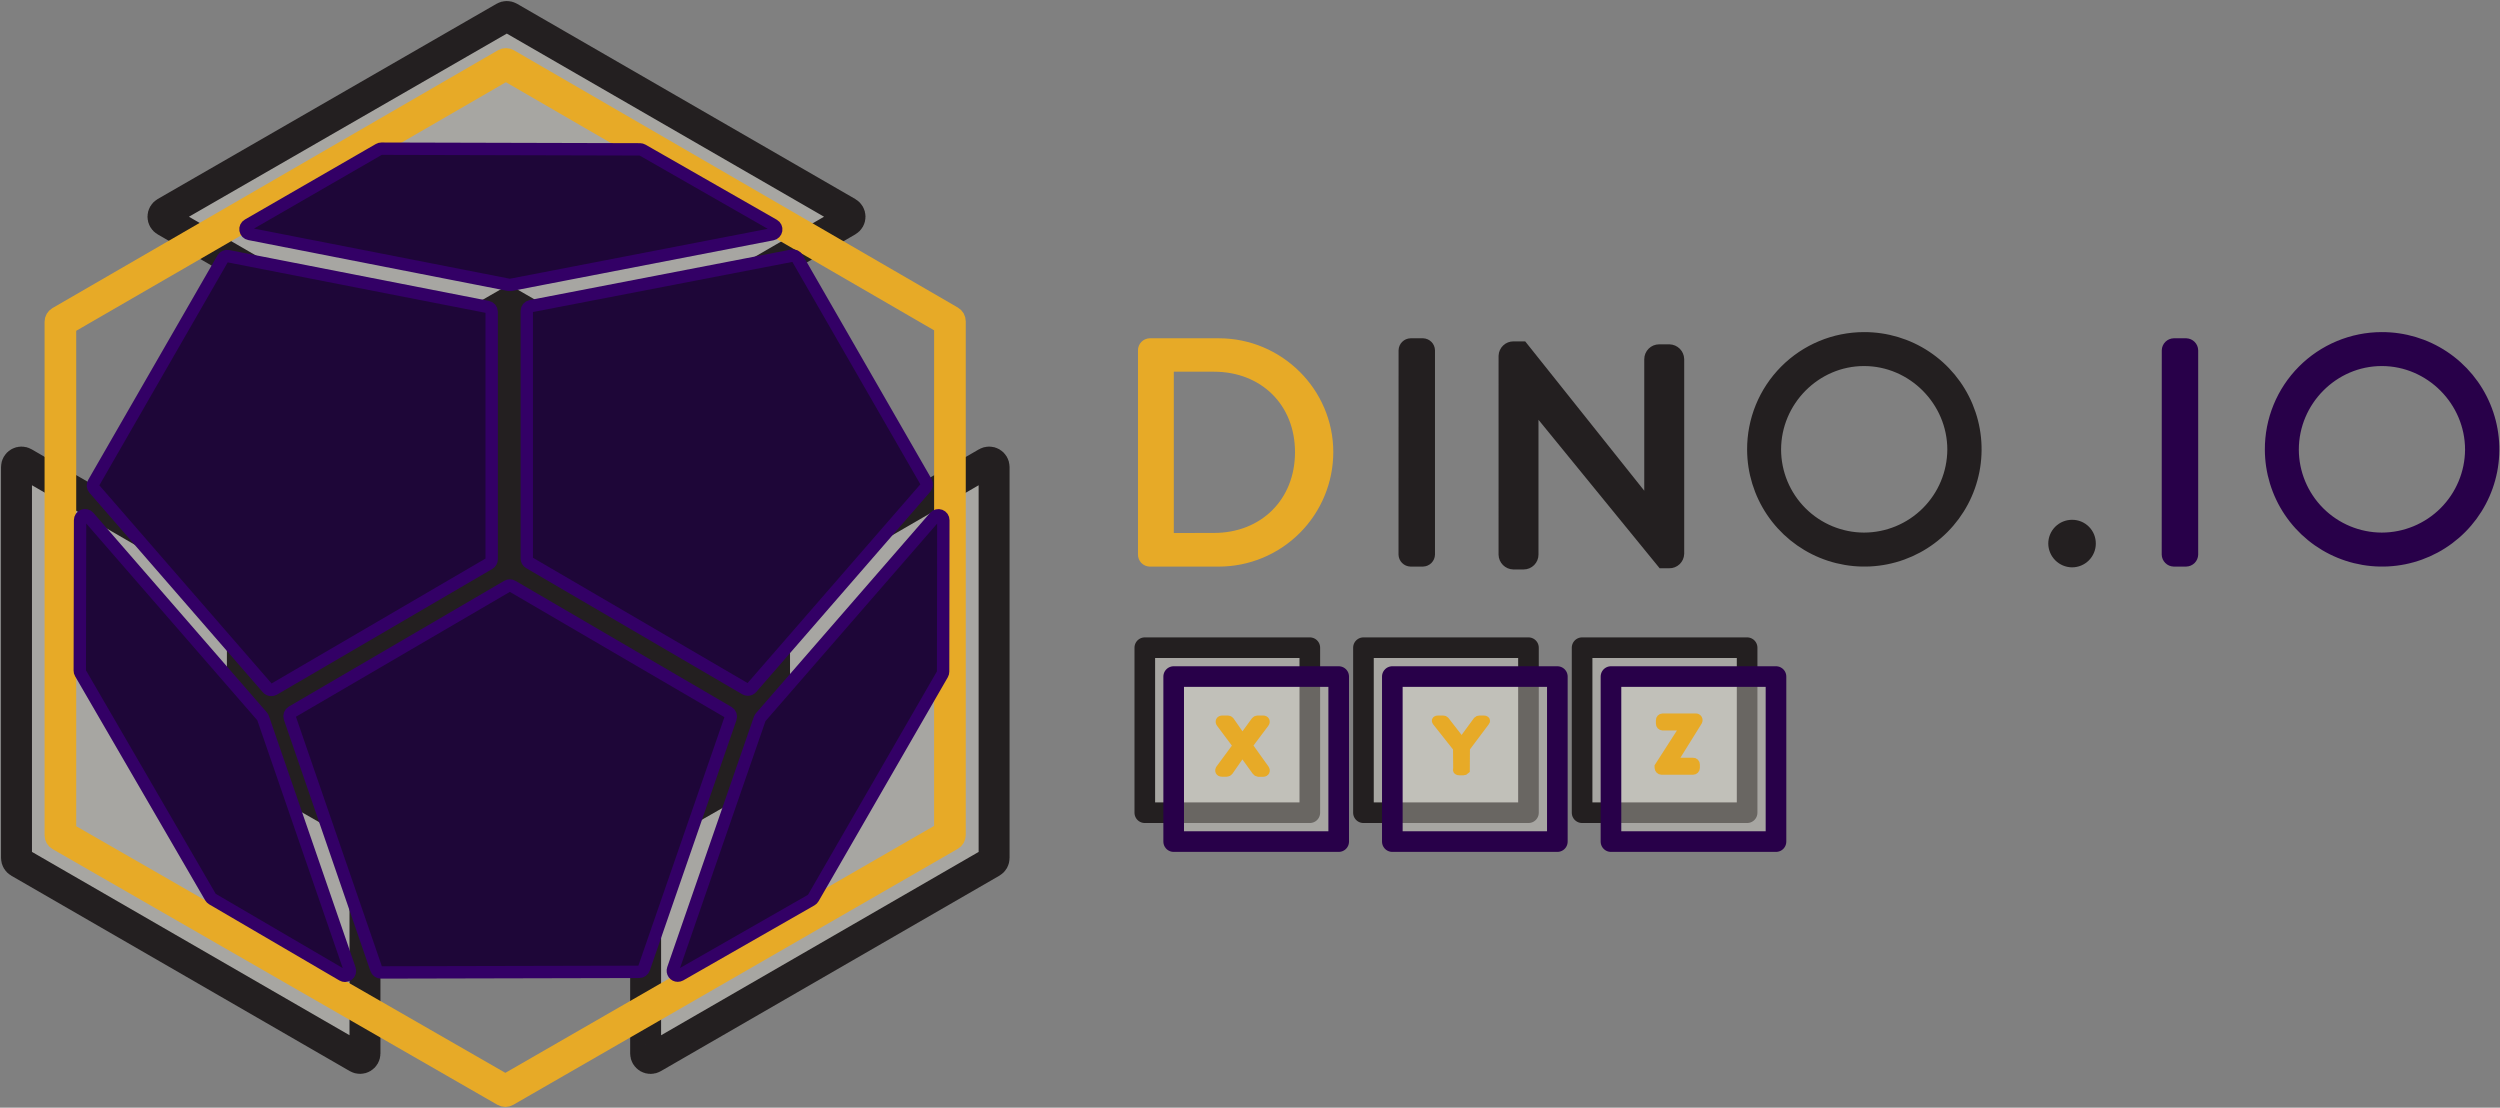 <svg width="1212" height="537" viewBox="0 0 1212 537" fill="none" xmlns="http://www.w3.org/2000/svg">
<rect x="0" y="0" width="1212" height="537" fill="#808080" stroke="none"/>
<path d="M555 314V394H635V314H555Z" fill="#F8F3E9" fill-opacity="0.333" stroke="#231F20" stroke-width="10" stroke-linejoin="round"/>
<path d="M661 314V394H741V314H661Z" fill="#F8F3E9" fill-opacity="0.333" stroke="#231F20" stroke-width="10" stroke-linejoin="round"/>
<path d="M767 314V394H847V314H767Z" fill="#F8F3E9" fill-opacity="0.333" stroke="#231F20" stroke-width="10" stroke-linejoin="round"/>
<path d="M569 328V408H649V328H569Z" fill="#F8F3E9" fill-opacity="0.333" stroke="#280049" stroke-width="10" stroke-linejoin="round"/>
<path d="M675 328V408H755V328H675Z" fill="#F8F3E9" fill-opacity="0.333" stroke="#280049" stroke-width="10" stroke-linejoin="round"/>
<path d="M781 328V408H861V328H781Z" fill="#F8F3E9" fill-opacity="0.333" stroke="#280049" stroke-width="10" stroke-linejoin="round"/>
<path d="M804.26 371.625L816.74 352.205V352.016H806.04C805.729 352.003 805.436 351.869 805.223 351.643C805.01 351.416 804.894 351.116 804.9 350.805V349.215C804.893 349.061 804.917 348.906 804.971 348.761C805.026 348.616 805.108 348.483 805.214 348.37C805.321 348.257 805.448 348.167 805.59 348.104C805.732 348.042 805.885 348.008 806.04 348.006H822.04C822.25 347.985 822.462 348.023 822.651 348.115C822.841 348.208 823.001 348.351 823.115 348.53C823.228 348.708 823.289 348.914 823.292 349.125C823.294 349.337 823.238 349.544 823.13 349.726L810.97 369.266V369.465H820.77C820.93 369.458 821.089 369.485 821.239 369.542C821.388 369.6 821.524 369.688 821.637 369.801C821.751 369.913 821.84 370.048 821.899 370.197C821.958 370.346 821.985 370.506 821.98 370.666V372.266C821.98 372.586 821.852 372.894 821.625 373.121C821.398 373.348 821.091 373.476 820.77 373.476H805.49C805.173 373.463 804.872 373.332 804.648 373.107C804.424 372.883 804.292 372.582 804.28 372.266L804.26 371.625Z" fill="#E7AA27" stroke="#E7AA27" stroke-width="4.25" stroke-miterlimit="10"/>
<path d="M599.858 361.47L591.778 350.65C591.138 349.82 591.518 349 592.608 349H595.278C595.472 349.005 595.663 349.053 595.836 349.142C596.009 349.23 596.16 349.356 596.278 349.51L602.278 358.16H602.338L608.638 349.51C608.757 349.357 608.908 349.232 609.081 349.143C609.254 349.055 609.444 349.006 609.638 349H612.318C613.398 349 613.778 349.82 613.138 350.65L605.058 361.41L613.208 372.81C613.778 373.63 613.398 374.46 612.378 374.46H610.018C609.829 374.436 609.646 374.373 609.483 374.275C609.319 374.177 609.178 374.046 609.068 373.89L602.318 364.53H602.258L595.728 373.91C595.609 374.063 595.457 374.188 595.284 374.276C595.112 374.364 594.922 374.413 594.728 374.42H592.368C591.288 374.42 590.968 373.59 591.538 372.77L599.858 361.47Z" fill="#E7AA27" stroke="#E7AA27" stroke-width="4.25" stroke-miterlimit="10"/>
<path d="M696.386 349.752C696.056 349.312 696.386 349.002 697.206 349.002H699.606C699.778 348.992 699.95 349.021 700.11 349.087C700.269 349.153 700.411 349.254 700.526 349.382L708.606 359.802H708.656L716.296 349.382C716.415 349.258 716.558 349.16 716.716 349.095C716.875 349.029 717.045 348.998 717.216 349.002H719.296C720.106 349.002 720.496 349.342 720.106 349.792L710.506 362.592L710.436 373.352C710.315 373.476 710.171 373.576 710.011 373.644C709.852 373.713 709.68 373.75 709.506 373.752H707.506C706.686 373.752 706.256 373.382 706.636 372.902L706.546 362.602L696.386 349.752Z" fill="#E7AA27" stroke="#E7AA27" stroke-width="4.25" stroke-miterlimit="10"/>
<path d="M554.69 169.84C554.684 169.109 554.962 168.404 555.466 167.874C555.969 167.345 556.659 167.031 557.39 167H590.89C619.75 167 643.38 190.48 643.38 219.2C643.361 233.116 637.825 246.456 627.985 256.296C618.145 266.135 604.805 271.671 590.89 271.69H557.39C556.659 271.659 555.969 271.345 555.466 270.816C554.962 270.286 554.684 269.581 554.69 268.85V169.84ZM588.49 261.37C613.02 261.37 630.82 243.87 630.82 219.2C630.82 194.53 613.02 177.2 588.49 177.2H566.06V261.4L588.49 261.37Z" fill="#E7AA27" stroke="#E7AA27" stroke-width="6" stroke-miterlimit="10"/>
<path d="M731.007 172.561C731.041 171.866 731.341 171.211 731.843 170.734C732.346 170.257 733.013 169.994 733.704 170H737.251L801.352 250.401H801.635V174.148C801.637 173.428 801.923 172.737 802.43 172.229C802.937 171.72 803.623 171.434 804.339 171.434H809.296C810.005 171.458 810.678 171.751 811.18 172.255C811.681 172.759 811.975 173.435 812 174.148V268.425C811.972 269.124 811.673 269.784 811.168 270.265C810.663 270.746 809.991 271.01 809.296 271H806.738L741.503 191.062H741.358V268.852C741.359 269.209 741.29 269.562 741.154 269.893C741.019 270.223 740.821 270.523 740.57 270.776C740.32 271.028 740.022 271.229 739.695 271.366C739.367 271.503 739.016 271.573 738.661 271.573H733.704C732.994 271.549 732.32 271.255 731.818 270.75C731.316 270.244 731.024 269.566 731 268.852L731.007 172.561Z" fill="#231F20" stroke="#231F20" stroke-width="9" stroke-miterlimit="10"/>
<path d="M681.03 169.84C681.055 169.095 681.362 168.387 681.89 167.859C682.417 167.332 683.125 167.025 683.87 167H689.87C690.61 167.032 691.311 167.343 691.832 167.869C692.353 168.396 692.656 169.1 692.68 169.84V268.84C692.655 269.585 692.348 270.293 691.821 270.821C691.293 271.348 690.585 271.655 689.84 271.68H683.84C683.095 271.655 682.387 271.348 681.859 270.821C681.332 270.293 681.025 269.585 681 268.84L681.03 169.84Z" fill="#231F20" stroke="#231F20" stroke-width="6" stroke-miterlimit="10"/>
<path d="M903.691 164C914.339 163.971 924.756 167.099 933.626 172.99C942.497 178.881 949.421 187.27 953.523 197.096C957.626 206.922 958.723 217.744 956.676 228.193C954.628 238.642 949.528 248.25 942.02 255.801C934.513 263.352 924.935 268.507 914.497 270.615C904.06 272.722 893.232 271.688 883.382 267.642C873.533 263.596 865.104 256.72 859.162 247.884C853.221 239.048 850.032 228.648 850.001 218C849.966 210.925 851.33 203.913 854.012 197.367C856.694 190.82 860.642 184.867 865.631 179.85C870.619 174.833 876.549 170.85 883.08 168.13C889.612 165.41 896.616 164.007 903.691 164ZM903.691 261.2C915.16 261.177 926.155 256.62 934.279 248.524C942.403 240.428 946.997 229.449 947.061 217.98C947.061 194.21 927.471 174.46 903.691 174.46C879.911 174.46 860.471 194.21 860.471 217.98C860.502 229.433 865.066 240.408 873.164 248.506C881.263 256.605 892.238 261.169 903.691 261.2Z" fill="#231F20" stroke="#231F20" stroke-width="6" stroke-miterlimit="10"/>
<path d="M1004.53 255C1005.65 254.988 1006.77 255.201 1007.81 255.625C1008.85 256.05 1009.79 256.678 1010.58 257.473C1011.38 258.267 1012.01 259.212 1012.43 260.253C1012.85 261.293 1013.06 262.407 1013.05 263.53C1013.05 265.79 1012.15 267.957 1010.55 269.555C1008.96 271.153 1006.79 272.05 1004.53 272.05C1002.28 272.027 1000.12 271.122 998.528 269.53C996.933 267.937 996.026 265.784 996 263.53C995.999 262.41 996.218 261.3 996.647 260.265C997.075 259.229 997.703 258.288 998.495 257.496C999.288 256.704 1000.23 256.075 1001.26 255.647C1002.3 255.219 1003.41 254.999 1004.53 255Z" fill="#231F20" stroke="#231F20" stroke-width="6" stroke-miterlimit="10"/>
<path d="M1051.03 169.84C1051.05 169.095 1051.36 168.387 1051.89 167.859C1052.42 167.332 1053.12 167.025 1053.87 167H1059.87C1060.61 167.032 1061.31 167.343 1061.83 167.869C1062.35 168.396 1062.66 169.1 1062.68 169.84V268.84C1062.66 269.585 1062.35 270.293 1061.82 270.821C1061.29 271.348 1060.59 271.655 1059.84 271.68H1053.84C1053.09 271.655 1052.39 271.348 1051.86 270.821C1051.33 270.293 1051.02 269.585 1051 268.84L1051.03 169.84Z" fill="#280049" stroke="#280049" stroke-width="6" stroke-miterlimit="10"/>
<path d="M1154.69 164C1165.34 163.971 1175.76 167.099 1184.63 172.99C1193.5 178.881 1200.42 187.27 1204.52 197.096C1208.63 206.922 1209.72 217.744 1207.68 228.193C1205.63 238.642 1200.53 248.25 1193.02 255.801C1185.51 263.352 1175.93 268.507 1165.5 270.615C1155.06 272.722 1144.23 271.688 1134.38 267.642C1124.53 263.596 1116.1 256.72 1110.16 247.884C1104.22 239.048 1101.03 228.648 1101 218C1100.97 210.925 1102.33 203.913 1105.01 197.367C1107.69 190.82 1111.64 184.867 1116.63 179.85C1121.62 174.833 1127.55 170.85 1134.08 168.13C1140.61 165.41 1147.62 164.007 1154.69 164ZM1154.69 261.2C1166.16 261.177 1177.15 256.62 1185.28 248.524C1193.4 240.428 1198 229.449 1198.06 217.98C1198.06 194.21 1178.47 174.46 1154.69 174.46C1130.91 174.46 1111.47 194.21 1111.47 217.98C1111.5 229.433 1116.07 240.408 1124.16 248.506C1132.26 256.605 1143.24 261.169 1154.69 261.2Z" fill="#280049" stroke="#280049" stroke-width="6" stroke-miterlimit="10"/>
<path d="M174.55 513.112C174.128 513.116 173.714 513.005 173.35 512.792L9.2 418.022C8.834 417.812 8.531 417.509 8.32 417.143C8.109 416.778 7.999 416.364 8 415.942V226.402C8.001 225.98 8.112 225.567 8.323 225.202C8.533 224.837 8.836 224.533 9.2 224.322C9.563 224.111 9.975 224 10.395 224C10.815 224 11.227 224.111 11.59 224.322L175.75 319.322C176.112 319.532 176.413 319.834 176.622 320.198C176.831 320.561 176.941 320.973 176.94 321.392V510.722C176.939 511.142 176.827 511.554 176.616 511.917C176.406 512.28 176.104 512.582 175.74 512.792C175.38 513.004 174.968 513.115 174.55 513.112Z" fill="#F8F3E9" fill-opacity="0.333" stroke="#231F20" stroke-width="15" stroke-miterlimit="10"/>
<path d="M314.2 512.812C313.836 512.602 313.534 512.3 313.324 511.937C313.113 511.574 313.001 511.162 313 510.742V321.392C312.999 320.971 313.11 320.559 313.321 320.195C313.532 319.831 313.835 319.53 314.2 319.322L478.35 224.322C478.713 224.111 479.125 224 479.545 224C479.965 224 480.377 224.111 480.74 224.322C481.104 224.533 481.407 224.837 481.618 225.202C481.828 225.567 481.939 225.98 481.94 226.402V415.962C481.941 416.383 481.831 416.798 481.62 417.163C481.409 417.529 481.106 417.832 480.74 418.042L316.59 512.812C316.227 513.021 315.815 513.132 315.395 513.132C314.975 513.132 314.563 513.021 314.2 512.812Z" fill="#F8F3E9" fill-opacity="0.333" stroke="#231F20" stroke-width="15" stroke-miterlimit="10"/>
<path d="M245.544 202.456C245.123 202.458 244.708 202.348 244.344 202.136L80.194 107.136C79.831 106.925 79.529 106.622 79.32 106.258C79.11 105.893 79 105.481 79 105.061C79 104.641 79.11 104.228 79.32 103.864C79.529 103.5 79.831 103.197 80.194 102.986L244.504 8.316C244.868 8.109 245.28 8 245.699 8C246.118 8 246.53 8.109 246.894 8.316L410.894 102.986C411.26 103.195 411.564 103.497 411.775 103.861C411.987 104.226 412.098 104.639 412.098 105.061C412.098 105.482 411.987 105.896 411.775 106.26C411.564 106.625 411.26 106.927 410.894 107.136L246.744 202.136C246.381 202.349 245.966 202.46 245.544 202.456Z" fill="#F8F3E9" fill-opacity="0.333" stroke="#231F20" stroke-width="15" stroke-miterlimit="10"/>
<path d="M110 373.054L246.56 451L383 372.977V216.391L246.731 138L110 216.546V373.054Z" fill="#231F20"/>
<path d="M244.999 532.15C244.444 532.146 243.9 531.997 243.419 531.72L27.699 407.72C27.216 407.442 26.814 407.041 26.535 406.558C26.256 406.076 26.109 405.528 26.109 404.97V156C26.109 155.443 26.255 154.896 26.532 154.414C26.809 153.931 27.208 153.53 27.689 153.25L243.689 28.25C244.172 27.97 244.721 27.822 245.279 27.822C245.838 27.822 246.386 27.97 246.869 28.25L462.119 153C462.6 153.28 462.999 153.681 463.277 154.164C463.554 154.646 463.7 155.193 463.699 155.75V404.84C463.702 405.397 463.557 405.944 463.279 406.427C463.002 406.91 462.602 407.311 462.119 407.59L246.579 531.72C246.099 531.999 245.555 532.147 244.999 532.15ZM32.449 403.15L244.999 525.31L457.359 403V157.55L245.269 34.65L32.449 157.78V403.15Z" fill="#E7AA27" stroke="#E7AA27" stroke-width="9" stroke-miterlimit="10"/>
<path d="M362.569 334.33C362.147 334.328 361.733 334.214 361.369 334L256.559 272.81C256.2 272.602 255.902 272.302 255.695 271.943C255.488 271.583 255.379 271.175 255.379 270.76V150.76C255.38 150.207 255.573 149.671 255.925 149.245C256.277 148.818 256.766 148.526 257.309 148.42L383.999 123.94C384.486 123.846 384.991 123.907 385.443 124.113C385.894 124.319 386.27 124.66 386.519 125.09L448.999 233.67C449.247 234.098 449.355 234.594 449.309 235.087C449.262 235.579 449.063 236.046 448.739 236.42L364.349 333.51C364.126 333.764 363.853 333.968 363.546 334.109C363.239 334.25 362.906 334.326 362.569 334.33Z" fill="#1E0638" stroke="#330066" stroke-width="6" stroke-miterlimit="10"/>
<path d="M184.68 471.45C184.184 471.448 183.702 471.292 183.298 471.003C182.895 470.715 182.592 470.308 182.43 469.84L140.48 348C140.296 347.485 140.296 346.923 140.478 346.407C140.66 345.892 141.014 345.455 141.48 345.17L245.97 284.17C246.335 283.958 246.749 283.847 247.17 283.847C247.592 283.847 248.006 283.958 248.37 284.17L353.18 345.36C353.647 345.647 354.002 346.085 354.184 346.603C354.366 347.12 354.364 347.684 354.18 348.2L312.18 469.55C312.019 470.018 311.716 470.424 311.312 470.711C310.909 470.998 310.425 471.152 309.93 471.15L184.62 471.44L184.68 471.45Z" fill="#1E0638" stroke="#330066" stroke-width="6" stroke-miterlimit="10"/>
<path d="M247.29 138.12C247.137 138.135 246.983 138.135 246.83 138.12L120.92 113.44C120.443 113.35 120.006 113.116 119.666 112.769C119.327 112.422 119.102 111.979 119.022 111.5C118.943 111.021 119.012 110.529 119.221 110.091C119.43 109.653 119.768 109.29 120.19 109.05L183.72 72.4C184.082 72.19 184.492 72.079 184.91 72.08L310.27 72.41C310.684 72.416 311.09 72.526 311.45 72.73L375.14 109.16C375.561 109.402 375.898 109.766 376.106 110.205C376.314 110.643 376.383 111.135 376.303 111.614C376.224 112.092 376 112.535 375.662 112.883C375.323 113.231 374.887 113.467 374.41 113.56L247.74 138.08C247.592 138.108 247.441 138.122 247.29 138.12Z" fill="#1E0638" stroke="#330066" stroke-width="6" stroke-miterlimit="10"/>
<path d="M167.28 473.09C166.858 473.089 166.443 472.975 166.08 472.76L102.92 435.83C102.565 435.62 102.269 435.324 102.06 434.97L39 326.33C38.784 325.967 38.673 325.552 38.68 325.13L38.82 252.13C38.822 251.646 38.971 251.175 39.247 250.778C39.523 250.382 39.913 250.079 40.366 249.909C40.819 249.74 41.312 249.712 41.781 249.83C42.25 249.948 42.671 250.206 42.99 250.57L127.09 347.33C127.293 347.556 127.446 347.821 127.54 348.11L169.54 469.94C169.699 470.4 169.714 470.898 169.582 471.366C169.449 471.835 169.176 472.251 168.8 472.56C168.368 472.904 167.832 473.091 167.28 473.09Z" fill="#1E0638" stroke="#330066" stroke-width="6" stroke-miterlimit="10"/>
<path d="M328.561 473C328.181 473 327.807 472.909 327.47 472.736C327.132 472.562 326.841 472.31 326.621 472C326.401 471.691 326.258 471.333 326.204 470.958C326.15 470.582 326.187 470.199 326.311 469.84L368.311 348.48C368.415 348.194 368.571 347.929 368.771 347.7L453.151 250.62C453.469 250.253 453.891 249.991 454.362 249.871C454.832 249.751 455.328 249.777 455.783 249.947C456.238 250.117 456.63 250.422 456.907 250.821C457.184 251.22 457.332 251.694 457.331 252.18L457.221 325.64C457.222 326.058 457.111 326.468 456.901 326.83L394.241 435.43C394.033 435.798 393.729 436.102 393.361 436.31L329.741 472.7C329.38 472.9 328.974 473.004 328.561 473Z" fill="#1E0638" stroke="#330066" stroke-width="6" stroke-miterlimit="10"/>
<path d="M131.501 334.48C131.162 334.481 130.826 334.409 130.518 334.269C130.209 334.129 129.934 333.925 129.71 333.67L45.611 236.91C45.286 236.538 45.085 236.074 45.037 235.583C44.988 235.092 45.095 234.598 45.34 234.17L108 125.32C108.249 124.89 108.625 124.549 109.077 124.343C109.529 124.137 110.033 124.076 110.52 124.17L236.441 148.81C236.982 148.917 237.47 149.209 237.82 149.635C238.171 150.062 238.362 150.598 238.36 151.15V271.15C238.36 271.566 238.251 271.976 238.044 272.337C237.837 272.698 237.54 272.999 237.18 273.21L132.691 334.21C132.325 334.403 131.914 334.496 131.501 334.48Z" fill="#1E0638" stroke="#330066" stroke-width="6" stroke-miterlimit="10"/>
</svg>
